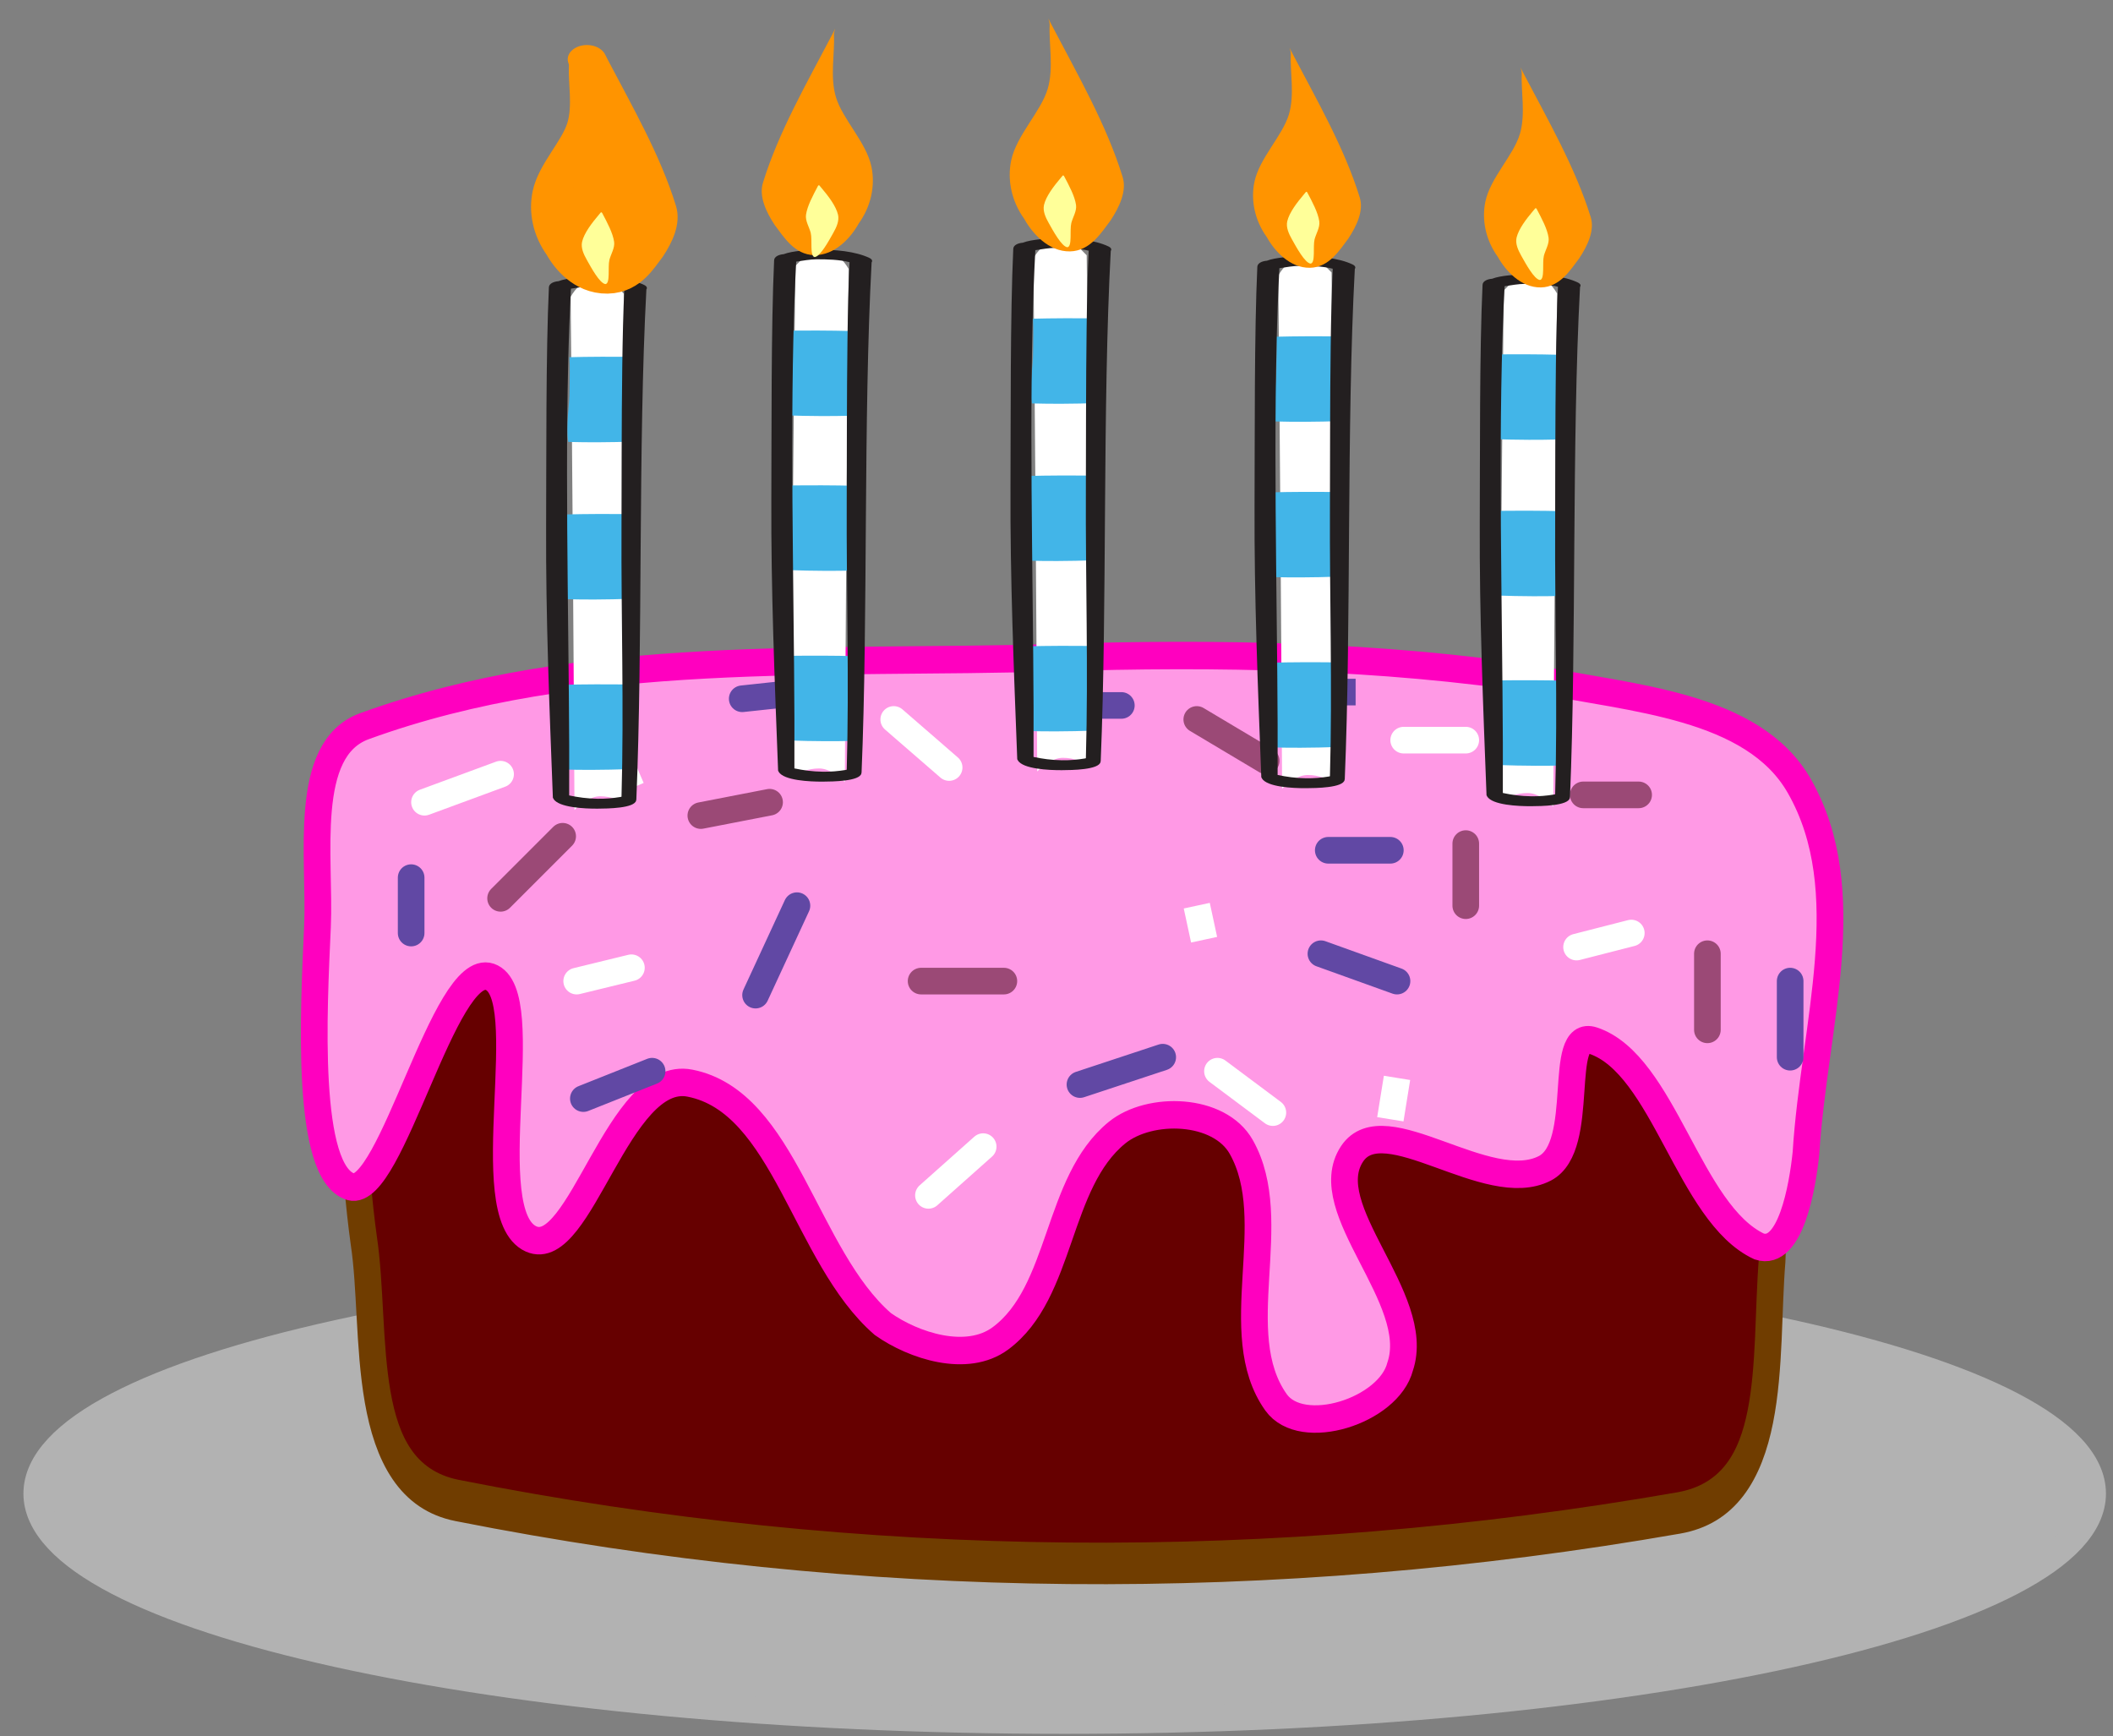 <svg xmlns="http://www.w3.org/2000/svg" xmlns:xlink="http://www.w3.org/1999/xlink" width="129" height="106" version="1.1" viewBox="-1 -1 129 106"><rect x="-1" y="-1" width="129" height="106" fill="#808080" stroke="none"/><path id="ID0.5747466580942273" fill="#B2B2B2" stroke="#B2B2B2" stroke-width="2" d="M 240 212 C 261.244 212 280.494 213.905 294.433 216.982 C 308.372 220.060 317 224.310 317 229 C 317 233.690 308.372 237.940 294.433 241.018 C 280.494 244.095 261.244 246 240 246 C 218.756 246 199.506 244.095 185.567 241.018 C 171.628 237.940 163 233.690 163 229 C 163 224.310 171.628 220.060 185.567 216.982 C 199.506 213.905 218.756 212 240 212 Z" transform="matrix(0.815, 0, 0, 0.815, -131.6, -96.45)"/><g id="ID0.302299955394119"><path id="ID0.9443309367634356" fill="#600" stroke="#703D00" stroke-linecap="round" stroke-width="1.995" d="M 221.300 166.300 C 235.481 166.300 246.007 168.582 257.636 172.506 C 263.162 174.375 267.979 178.031 271.500 182.500 C 274.272 186.024 276.315 190.545 276 194.750 C 275.399 199.482 276.571 206.052 269 206.900 C 238.720 210.290 207.875 210.156 177.500 206.300 C 169.906 205.336 171.544 198.190 170.500 193.800 C 169.746 190.238 169.342 185.944 171.300 182.850 C 174.381 178.077 179.390 174.495 184.964 172.506 C 196.527 168.403 207.119 166.300 221.300 166.300 Z" transform="matrix(0.815, 0, 0, 1.271, -117.75, -171.6)"/><path id="ID0.28453653072938323" fill="#FF99E5" stroke="#FF00BF" stroke-linecap="round" stroke-width="2" d="M 200.750 137.650 C 212.899 137.281 225.090 137.485 237 139.250 C 243.876 140.635 253.028 141.081 256.500 147 C 261.011 154.675 257.598 164.417 257 173.750 C 256.739 176.235 255.827 181.287 253.500 180.550 C 248.217 178.160 246.379 167.280 241.050 165.550 C 238.287 164.657 240.612 173.234 237.450 174.850 C 233.150 177.024 225.406 170.282 223 173.800 C 220.274 177.795 228.332 184.327 226.600 189.300 C 225.747 192.528 219.233 194.547 217.300 191.900 C 213.616 186.850 217.840 178.705 214.700 173.300 C 213.051 170.455 207.848 170.325 205.400 172.250 C 200.799 175.881 201.332 183.887 196.650 187.250 C 194.145 189.047 190.168 187.790 187.850 186.200 C 181.990 181.248 180.523 170.010 173.400 168.650 C 168.026 167.617 165.179 181.604 161.500 180 C 157.343 178.168 162.014 162.102 158.400 160.900 C 155.007 159.801 151.007 177.002 148 176.200 C 144.557 175.177 145.218 163.329 145.500 157.250 C 145.730 152.259 144.307 144.324 149 142.650 C 165.326 136.863 183.451 138.177 200.750 137.650 Z" transform="matrix(0.815, 0, 0, 0.838, -100.2, -76.2)"/><path id="ID0.9467714759521186" fill="none" stroke="#9B4976" stroke-linecap="round" stroke-width="1.995" d="M 195.750 178.150 C 195.750 178.150 200.900 177.150 200.900 177.150" transform="matrix(0.815, 0, 0, 0.815, -117.75, -96.4)"/><path id="ID0.23042773781344295" fill="none" stroke="#9B4976" stroke-linecap="round" stroke-width="1.995" d="M 212.250 190.550 C 212.250 190.550 218.450 190.550 218.450 190.550" transform="matrix(0.815, 0, 0, 0.815, -117.75, -96.4)"/><path id="ID0.20588193368166685" fill="none" stroke="#9B4976" stroke-linecap="round" stroke-width="1.995" d="M 253.050 184.900 C 253.050 184.900 253.050 180.250 253.050 180.250" transform="matrix(0.815, 0, 0, 0.815, -117.75, -96.4)"/><path id="ID0.6261316067539155" fill="none" stroke="#9B4976" stroke-linecap="round" stroke-width="1.995" d="M 232.900 170.950 C 232.900 170.950 238.100 174.050 238.100 174.050" transform="matrix(0.815, 0, 0, 0.815, -117.75, -96.4)"/><path id="ID0.2090843333862722" fill="none" stroke="#9B4976" stroke-linecap="round" stroke-width="1.995" d="M 271.150 194.200 C 271.150 194.200 271.150 188.500 271.150 188.500" transform="matrix(0.815, 0, 0, 0.815, -117.75, -96.4)"/><path id="ID0.9659954085946083" fill="none" stroke="#9B4976" stroke-linecap="round" stroke-width="1.995" d="M 261.850 176.600 C 261.850 176.600 266 176.600 266 176.600" transform="matrix(0.815, 0, 0, 0.815, -117.75, -96.4)"/><path id="ID0.702816660515964" fill="none" stroke="#9B4976" stroke-linecap="round" stroke-width="1.995" d="M 180.750 184.350 C 180.750 184.350 185.400 179.700 185.400 179.700" transform="matrix(0.815, 0, 0, 0.815, -117.75, -96.4)"/><path id="ID0.6778297000564635" fill="none" stroke="#FFF" stroke-linecap="round" stroke-width="1.995" d="M 186.450 190.550 C 186.450 190.550 190.550 189.550 190.550 189.550" transform="matrix(0.815, 0, 0, 0.815, -117.75, -96.4)"/><path id="ID0.7210087068378925" fill="none" stroke="#FFF" stroke-linecap="round" stroke-width="1.995" d="M 210.200 170.950 C 210.200 170.950 214.350 174.550 214.350 174.550" transform="matrix(0.815, 0, 0, 0.815, -117.75, -96.4)"/><path id="ID0.2551163868047297" fill="none" stroke="#FFF" stroke-linecap="round" stroke-width="1.995" d="M 212.800 206.600 C 212.800 206.600 216.900 202.950 216.900 202.950" transform="matrix(0.815, 0, 0, 0.815, -117.75, -96.4)"/><path id="ID0.3400295590981841" fill="none" stroke="#FFF" stroke-linecap="round" stroke-width="1.995" d="M 234.450 197.300 C 234.450 197.300 238.600 200.400 238.600 200.400" transform="matrix(0.815, 0, 0, 0.815, -117.75, -96.4)"/><path id="ID0.8367559141479433" fill="none" stroke="#FFF" stroke-linecap="round" stroke-width="1.995" d="M 247.400 200.900 C 247.400 200.900 247.900 197.800 247.900 197.800 Z" transform="matrix(0.815, 0, 0, 0.815, -117.75, -96.4)"/><path id="ID0.2565021519549191" fill="none" stroke="#FFF" stroke-linecap="round" stroke-width="1.995" d="M 248.400 172.500 C 248.400 172.500 253.050 172.500 253.050 172.500" transform="matrix(0.815, 0, 0, 0.815, -117.75, -96.4)"/><path id="ID0.4049390903674066" fill="none" stroke="#FFF" stroke-linecap="round" stroke-width="1.995" d="M 261.350 188 C 261.350 188 265.450 186.950 265.450 186.950" transform="matrix(0.815, 0, 0, 0.815, -117.75, -96.4)"/><path id="ID0.9062348022125661" fill="none" stroke="#FFF" stroke-linecap="round" stroke-width="1.995" d="M 175.050 177.150 C 175.050 177.150 180.750 175.050 180.750 175.050" transform="matrix(0.815, 0, 0, 0.815, -117.75, -96.4)"/><path id="ID0.021216348744928837" fill="none" stroke="#FFF" stroke-linecap="round" stroke-width="1.995" d="M 189 172.500 C 189 172.500 190.550 176.100 190.550 176.100 Z" transform="matrix(0.815, 0, 0, 0.815, -117.75, -96.4)"/><path id="ID0.7581375841982663" fill="none" stroke="#FFF" stroke-linecap="round" stroke-width="1.995" d="M 232.900 184.900 C 232.900 184.900 233.450 187.450 233.450 187.450 Z" transform="matrix(0.815, 0, 0, 0.815, -117.75, -96.4)"/><path id="ID0.8662396180443466" fill="none" stroke="#6148A4" stroke-linecap="round" stroke-width="1.995" d="M 199.850 191.600 C 199.850 191.600 202.950 184.900 202.950 184.900" transform="matrix(0.815, 0, 0, 0.815, -117.75, -96.4)"/><path id="ID0.7959343986585736" fill="none" stroke="#6148A4" stroke-linecap="round" stroke-width="1.995" d="M 221.050 169.900 C 221.050 169.900 227.250 169.900 227.250 169.900" transform="matrix(0.815, 0, 0, 0.815, -117.75, -96.4)"/><path id="ID0.47782517969608307" fill="none" stroke="#6148A4" stroke-linecap="round" stroke-width="1.995" d="M 224.150 198.300 C 224.150 198.300 230.350 196.250 230.350 196.250" transform="matrix(0.815, 0, 0, 0.815, -117.75, -96.4)"/><path id="ID0.0538422497920692" fill="none" stroke="#6148A4" stroke-linecap="round" stroke-width="1.995" d="M 242.200 188.500 C 242.200 188.500 247.900 190.550 247.900 190.550" transform="matrix(0.815, 0, 0, 0.815, -117.75, -96.4)"/><path id="ID0.7071157796308398" fill="none" stroke="#6148A4" stroke-linecap="round" stroke-width="1.995" d="M 186.950 199.350 C 186.950 199.350 192.100 197.300 192.100 197.300" transform="matrix(0.815, 0, 0, 0.815, -117.75, -96.4)"/><path id="ID0.3825798323377967" fill="none" stroke="#6148A4" stroke-linecap="round" stroke-width="1.995" d="M 174.050 182.800 C 174.050 182.800 174.050 186.950 174.050 186.950" transform="matrix(0.815, 0, 0, 0.815, -117.75, -96.4)"/><path id="ID0.12323137884959579" fill="none" stroke="#6148A4" stroke-linecap="round" stroke-width="1.995" d="M 198.850 169.400 C 198.850 169.400 203.500 168.900 203.500 168.900" transform="matrix(0.815, 0, 0, 0.815, -117.75, -96.4)"/><path id="ID0.6972495093941689" fill="none" stroke="#6148A4" stroke-linecap="round" stroke-width="1.995" d="M 277.350 190.550 C 277.350 190.550 277.350 196.250 277.350 196.250" transform="matrix(0.815, 0, 0, 0.815, -117.75, -96.4)"/><path id="ID0.2711392594501376" fill="none" stroke="#6148A4" stroke-linecap="round" stroke-width="1.995" d="M 242.750 180.750 C 242.750 180.750 247.400 180.750 247.400 180.750" transform="matrix(0.815, 0, 0, 0.815, -117.75, -96.4)"/><path id="ID0.8978235688991845" fill="none" stroke="#6148A4" stroke-linecap="round" stroke-width="1.995" d="M 241.700 168.900 C 241.700 168.900 244.800 168.900 244.800 168.900 Z" transform="matrix(0.815, 0, 0, 0.815, -117.75, -96.4)"/></g><path id="White" fill="#FFF" d="M 106.321 26.470 C 106.567 27.338 106.811 28.496 106.811 29.696 C 106.811 31.050 106.657 32.345 106.519 33.241 C 112.883 33.177 119.066 33.076 124.975 32.926 C 125.211 32.081 125.532 31.219 125.544 30.384 C 125.561 29.075 125.482 27.499 124.869 26.254 C 119.561 26.372 113.125 26.437 106.321 26.470 L 106.321 26.470 Z" transform="matrix(-0.007, -1.689, 0.488, -0.001, 21.9, 228.05)"/><path id="Blue" fill="#42B5E8" d="M 106.321 26.470 C 92.817 26.537 77.853 26.482 67.322 26.485 C 45.977 26.493 24.177 26.079 2.884 26.352 C 2.863 26.395 2.840 26.432 2.823 26.477 C 2.518 27.409 2.361 28.373 2.386 29.345 C 2.421 30.676 2.720 31.778 3.166 32.899 C 34.410 32.878 73.020 33.576 106.518 33.241 C 106.656 32.345 106.810 31.050 106.810 29.696 C 106.811 28.496 106.567 27.338 106.321 26.470 L 106.321 26.470 Z" transform="matrix(-0, -0.05, 0.605, -0.001, 17.55, 35.75)"/><path id="Blue" fill="#42B5E8" d="M 106.321 26.470 C 92.817 26.537 77.853 26.482 67.322 26.485 C 45.977 26.493 24.177 26.079 2.884 26.352 C 2.863 26.395 2.840 26.432 2.823 26.477 C 2.518 27.409 2.361 28.373 2.386 29.345 C 2.421 30.676 2.720 31.778 3.166 32.899 C 34.410 32.878 73.020 33.576 106.518 33.241 C 106.656 32.345 106.810 31.050 106.810 29.696 C 106.811 28.496 106.567 27.338 106.321 26.470 L 106.321 26.470 Z" transform="matrix(-0, -0.05, 0.605, -0.001, 17.75, 26.15)"/><path id="Blue" fill="#42B5E8" d="M 106.321 26.470 C 92.817 26.537 77.853 26.482 67.322 26.485 C 45.977 26.493 24.177 26.079 2.884 26.352 C 2.863 26.395 2.840 26.432 2.823 26.477 C 2.518 27.409 2.361 28.373 2.386 29.345 C 2.421 30.676 2.720 31.778 3.166 32.899 C 34.410 32.878 73.020 33.576 106.518 33.241 C 106.656 32.345 106.810 31.050 106.810 29.696 C 106.811 28.496 106.567 27.338 106.321 26.470 L 106.321 26.470 Z" transform="matrix(-0, -0.05, 0.605, -0.001, 17.4, 46.15)"/><path id="Outline" fill="#231F20" d="M 125.922 23.789 C 125.586 23.416 125.182 23.361 124.832 23.489 C 87.297 24.458 39.545 23.755 2.186 24.494 C 2.144 24.495 2.114 24.508 2.077 24.515 C 2.054 24.515 2.021 24.513 2.009 24.513 C 0.100 24.699 0.020 28.098 0.001 29.346 C -0.023 30.992 0.258 34.221 2.348 34.868 C 2.367 34.874 2.399 34.871 2.425 34.872 C 2.487 34.900 2.548 34.934 2.608 34.937 C 24.394 35.416 46.046 35.921 67.740 35.916 C 83.585 35.910 109.460 36.039 125.300 35.686 C 126.181 35.665 126.665 35.104 126.764 34.491 C 127.587 33.407 127.784 31.342 127.835 30.387 C 127.954 28.127 127.473 25.508 125.922 23.789 L 125.922 23.789 Z M 124.975 32.925 C 119.066 33.075 112.883 33.176 106.519 33.240 C 73.022 33.575 34.412 32.878 3.167 32.898 C 2.721 31.777 2.422 30.675 2.387 29.344 C 2.362 28.371 2.519 27.407 2.824 26.476 C 2.841 26.431 2.864 26.394 2.885 26.351 C 24.178 26.078 45.978 26.492 67.323 26.484 C 77.854 26.482 92.818 26.537 106.322 26.469 C 113.127 26.436 119.562 26.371 124.871 26.252 C 125.483 27.497 125.562 29.073 125.546 30.382 C 125.532 31.218 125.211 32.080 124.975 32.925 L 124.975 32.925 Z" transform="matrix(0.001, -0.254, -0.488, -0.001, 49.8, 48.4)"/><path id="ID0.18814716208726168" fill="#FF9400" stroke="#FF9400" stroke-linecap="round" stroke-width="2" d="M 66.600 139.850 C 66.614 139.550 66.388 139.041 66.700 139.850 C 67.965 143.106 69.407 146.479 70.200 149.950 C 70.412 150.868 70.051 151.933 69.600 152.850 C 69.151 153.647 68.602 154.876 67.600 154.900 C 66.548 154.924 65.739 153.699 65.350 152.750 C 64.715 151.565 64.498 150.138 64.700 148.850 C 64.962 147.177 66.163 145.614 66.500 144.100 C 66.810 142.713 66.551 141.041 66.600 139.850 Z" transform="matrix(1.172, 0, 0, 0.869, -43.15, -118.55)"/><path id="ID0.6274793283082545" fill="#FF9" stroke="none" stroke-linecap="round" d="M 68.350 151.600 C 68.497 151.380 68.509 151.261 68.600 151.400 C 68.992 152.404 69.404 153.432 69.500 154.325 C 69.564 154.943 69.266 155.544 69.148 156.145 C 69.014 156.869 69.232 158.540 68.850 158.600 C 68.422 158.540 67.774 156.920 67.452 156.145 C 67.215 155.579 67 154.940 67.100 154.325 C 67.254 153.440 67.827 152.432 68.350 151.600 Z" transform="matrix(0.815, 0, 0, 0.604, -20.15, -79.45)"/><path id="White" fill="#FFF" d="M 106.321 26.470 C 106.567 27.338 106.811 28.496 106.811 29.696 C 106.811 31.050 106.657 32.345 106.519 33.241 C 112.883 33.177 119.066 33.076 124.975 32.926 C 125.211 32.081 125.532 31.219 125.544 30.384 C 125.561 29.075 125.482 27.499 124.869 26.254 C 119.561 26.372 113.125 26.437 106.321 26.470 L 106.321 26.470 Z" transform="matrix(0.007, -1.689, -0.488, -0.001, 62.75, 226.35)"/><path id="Blue" fill="#42B5E8" d="M 106.321 26.470 C 92.817 26.537 77.853 26.482 67.322 26.485 C 45.977 26.493 24.177 26.079 2.884 26.352 C 2.863 26.395 2.840 26.432 2.823 26.477 C 2.518 27.409 2.361 28.373 2.386 29.345 C 2.421 30.676 2.720 31.778 3.166 32.899 C 34.410 32.878 73.020 33.576 106.518 33.241 C 106.656 32.345 106.810 31.050 106.810 29.696 C 106.811 28.496 106.567 27.338 106.321 26.470 L 106.321 26.470 Z" transform="matrix(0, -0.05, -0.605, -0.001, 67.15, 34)"/><path id="Blue" fill="#42B5E8" d="M 106.321 26.470 C 92.817 26.537 77.853 26.482 67.322 26.485 C 45.977 26.493 24.177 26.079 2.884 26.352 C 2.863 26.395 2.840 26.432 2.823 26.477 C 2.518 27.409 2.361 28.373 2.386 29.345 C 2.421 30.676 2.720 31.778 3.166 32.899 C 34.410 32.878 73.020 33.576 106.518 33.241 C 106.656 32.345 106.810 31.050 106.810 29.696 C 106.811 28.496 106.567 27.338 106.321 26.470 L 106.321 26.470 Z" transform="matrix(0, -0.05, -0.605, -0.001, 66.9, 24.55)"/><path id="Blue" fill="#42B5E8" d="M 106.321 26.470 C 92.817 26.537 77.853 26.482 67.322 26.485 C 45.977 26.493 24.177 26.079 2.884 26.352 C 2.863 26.395 2.840 26.432 2.823 26.477 C 2.518 27.409 2.361 28.373 2.386 29.345 C 2.421 30.676 2.720 31.778 3.166 32.899 C 34.410 32.878 73.020 33.576 106.518 33.241 C 106.656 32.345 106.810 31.050 106.810 29.696 C 106.811 28.496 106.567 27.338 106.321 26.470 L 106.321 26.470 Z" transform="matrix(0, -0.05, -0.605, -0.001, 67.15, 44.4)"/><path id="Outline" fill="#231F20" d="M 125.922 23.789 C 125.586 23.416 125.182 23.361 124.832 23.489 C 87.297 24.458 39.545 23.755 2.186 24.494 C 2.144 24.495 2.114 24.508 2.077 24.515 C 2.054 24.515 2.021 24.513 2.009 24.513 C 0.100 24.699 0.020 28.098 0.001 29.346 C -0.023 30.992 0.258 34.221 2.348 34.868 C 2.367 34.874 2.399 34.871 2.425 34.872 C 2.487 34.900 2.548 34.934 2.608 34.937 C 24.394 35.416 46.046 35.921 67.740 35.916 C 83.585 35.910 109.460 36.039 125.300 35.686 C 126.181 35.665 126.665 35.104 126.764 34.491 C 127.587 33.407 127.784 31.342 127.835 30.387 C 127.954 28.127 127.473 25.508 125.922 23.789 L 125.922 23.789 Z M 124.975 32.925 C 119.066 33.075 112.883 33.176 106.519 33.240 C 73.022 33.575 34.412 32.878 3.167 32.898 C 2.721 31.777 2.422 30.675 2.387 29.344 C 2.362 28.371 2.519 27.407 2.824 26.476 C 2.841 26.431 2.864 26.394 2.885 26.351 C 24.178 26.078 45.978 26.492 67.323 26.484 C 77.854 26.482 92.818 26.537 106.322 26.469 C 113.127 26.436 119.562 26.371 124.871 26.252 C 125.483 27.497 125.562 29.073 125.546 30.382 C 125.532 31.218 125.211 32.080 124.975 32.925 L 124.975 32.925 Z" transform="matrix(0.001, -0.254, -0.488, -0.001, 63.55, 46.75)"/><path id="ID0.18814716208726168" fill="#FF9400" stroke="none" stroke-linecap="round" d="M 66.600 139.850 C 66.614 139.550 66.388 139.041 66.700 139.850 C 67.965 143.106 69.407 146.479 70.200 149.950 C 70.412 150.868 70.051 151.933 69.600 152.850 C 69.151 153.647 68.602 154.876 67.600 154.900 C 66.548 154.924 65.739 153.699 65.350 152.750 C 64.715 151.565 64.498 150.138 64.700 148.850 C 64.962 147.177 66.163 145.614 66.500 144.100 C 66.810 142.713 66.551 141.041 66.600 139.850 Z" transform="matrix(-1.204, -2.0079128877070162e-32, 0, 0.893, 130.1, -123.75)"/><path id="ID0.6274793283082545" fill="#FF9" stroke="none" stroke-linecap="round" d="M 68.350 151.600 C 68.497 151.380 68.509 151.261 68.600 151.400 C 68.992 152.404 69.404 153.432 69.500 154.325 C 69.564 154.943 69.266 155.544 69.148 156.145 C 69.014 156.869 69.232 158.540 68.850 158.600 C 68.422 158.540 67.774 156.920 67.452 156.145 C 67.215 155.579 67 154.940 67.100 154.325 C 67.254 153.440 67.827 152.432 68.350 151.600 Z" transform="matrix(-0.815, 0, 0, 0.604, 104.85, -81.1)"/><path id="White" fill="#FFF" d="M 106.321 26.470 C 106.567 27.338 106.811 28.496 106.811 29.696 C 106.811 31.050 106.657 32.345 106.519 33.241 C 112.883 33.177 119.066 33.076 124.975 32.926 C 125.211 32.081 125.532 31.219 125.544 30.384 C 125.561 29.075 125.482 27.499 124.869 26.254 C 119.561 26.372 113.125 26.437 106.321 26.470 L 106.321 26.470 Z" transform="matrix(-0.007, -1.689, 0.488, -0.001, 50.15, 225.7)"/><path id="Blue" fill="#42B5E8" d="M 106.321 26.470 C 92.817 26.537 77.853 26.482 67.322 26.485 C 45.977 26.493 24.177 26.079 2.884 26.352 C 2.863 26.395 2.840 26.432 2.823 26.477 C 2.518 27.409 2.361 28.373 2.386 29.345 C 2.421 30.676 2.720 31.778 3.166 32.899 C 34.410 32.878 73.020 33.576 106.518 33.241 C 106.656 32.345 106.810 31.050 106.810 29.696 C 106.811 28.496 106.567 27.338 106.321 26.470 L 106.321 26.470 Z" transform="matrix(-0, -0.05, 0.605, -0.001, 45.8, 33.4)"/><path id="Blue" fill="#42B5E8" d="M 106.321 26.470 C 92.817 26.537 77.853 26.482 67.322 26.485 C 45.977 26.493 24.177 26.079 2.884 26.352 C 2.863 26.395 2.840 26.432 2.823 26.477 C 2.518 27.409 2.361 28.373 2.386 29.345 C 2.421 30.676 2.720 31.778 3.166 32.899 C 34.410 32.878 73.020 33.576 106.518 33.241 C 106.656 32.345 106.810 31.050 106.810 29.696 C 106.811 28.496 106.567 27.338 106.321 26.470 L 106.321 26.470 Z" transform="matrix(-0, -0.05, 0.605, -0.001, 46.05, 23.8)"/><path id="Blue" fill="#42B5E8" d="M 106.321 26.470 C 92.817 26.537 77.853 26.482 67.322 26.485 C 45.977 26.493 24.177 26.079 2.884 26.352 C 2.863 26.395 2.840 26.432 2.823 26.477 C 2.518 27.409 2.361 28.373 2.386 29.345 C 2.421 30.676 2.720 31.778 3.166 32.899 C 34.410 32.878 73.020 33.576 106.518 33.241 C 106.656 32.345 106.810 31.050 106.810 29.696 C 106.811 28.496 106.567 27.338 106.321 26.470 L 106.321 26.470 Z" transform="matrix(-0, -0.05, 0.605, -0.001, 45.75, 43.8)"/><path id="Outline" fill="#231F20" d="M 125.922 23.789 C 125.586 23.416 125.182 23.361 124.832 23.489 C 87.297 24.458 39.545 23.755 2.186 24.494 C 2.144 24.495 2.114 24.508 2.077 24.515 C 2.054 24.515 2.021 24.513 2.009 24.513 C 0.100 24.699 0.020 28.098 0.001 29.346 C -0.023 30.992 0.258 34.221 2.348 34.868 C 2.367 34.874 2.399 34.871 2.425 34.872 C 2.487 34.900 2.548 34.934 2.608 34.937 C 24.394 35.416 46.046 35.921 67.740 35.916 C 83.585 35.910 109.460 36.039 125.300 35.686 C 126.181 35.665 126.665 35.104 126.764 34.491 C 127.587 33.407 127.784 31.342 127.835 30.387 C 127.954 28.127 127.473 25.508 125.922 23.789 L 125.922 23.789 Z M 124.975 32.925 C 119.066 33.075 112.883 33.176 106.519 33.240 C 73.022 33.575 34.412 32.878 3.167 32.898 C 2.721 31.777 2.422 30.675 2.387 29.344 C 2.362 28.371 2.519 27.407 2.824 26.476 C 2.841 26.431 2.864 26.394 2.885 26.351 C 24.178 26.078 45.978 26.492 67.323 26.484 C 77.854 26.482 92.818 26.537 106.322 26.469 C 113.127 26.436 119.562 26.371 124.871 26.252 C 125.483 27.497 125.562 29.073 125.546 30.382 C 125.532 31.218 125.211 32.080 124.975 32.925 L 124.975 32.925 Z" transform="matrix(0.001, -0.254, -0.488, -0.001, 78.15, 46.05)"/><path id="ID0.18814716208726168" fill="#FF9400" stroke="none" stroke-linecap="round" d="M 66.600 139.850 C 66.614 139.550 66.388 139.041 66.700 139.850 C 67.965 143.106 69.407 146.479 70.200 149.950 C 70.412 150.868 70.051 151.933 69.600 152.850 C 69.151 153.647 68.602 154.876 67.600 154.900 C 66.548 154.924 65.739 153.699 65.350 152.750 C 64.715 151.565 64.498 150.138 64.700 148.850 C 64.962 147.177 66.163 145.614 66.500 144.100 C 66.810 142.713 66.551 141.041 66.600 139.850 Z" transform="matrix(1.237, 0, 0, 0.918, -19.3, -127.85)"/><path id="ID0.6274793283082545" fill="#FF9" stroke="none" stroke-linecap="round" d="M 68.350 151.600 C 68.497 151.380 68.509 151.261 68.600 151.400 C 68.992 152.404 69.404 153.432 69.500 154.325 C 69.564 154.943 69.266 155.544 69.148 156.145 C 69.014 156.869 69.232 158.540 68.850 158.600 C 68.422 158.540 67.774 156.920 67.452 156.145 C 67.215 155.579 67 154.940 67.100 154.325 C 67.254 153.440 67.827 152.432 68.350 151.600 Z" transform="matrix(0.815, 0, 0, 0.604, 8.05, -81.7)"/><path id="White" fill="#FFF" d="M 106.321 26.470 C 106.567 27.338 106.811 28.496 106.811 29.696 C 106.811 31.050 106.657 32.345 106.519 33.241 C 112.883 33.177 119.066 33.076 124.975 32.926 C 125.211 32.081 125.532 31.219 125.544 30.384 C 125.561 29.075 125.482 27.499 124.869 26.254 C 119.561 26.372 113.125 26.437 106.321 26.470 L 106.321 26.470 Z" transform="matrix(-0.007, -1.689, 0.488, -0.001, 65.1, 226.75)"/><path id="Blue" fill="#42B5E8" d="M 106.321 26.470 C 92.817 26.537 77.853 26.482 67.322 26.485 C 45.977 26.493 24.177 26.079 2.884 26.352 C 2.863 26.395 2.840 26.432 2.823 26.477 C 2.518 27.409 2.361 28.373 2.386 29.345 C 2.421 30.676 2.720 31.778 3.166 32.899 C 34.410 32.878 73.020 33.576 106.518 33.241 C 106.656 32.345 106.810 31.050 106.810 29.696 C 106.811 28.496 106.567 27.338 106.321 26.470 L 106.321 26.470 Z" transform="matrix(-0, -0.05, 0.605, -0.001, 60.65, 34.4)"/><path id="Blue" fill="#42B5E8" d="M 106.321 26.470 C 92.817 26.537 77.853 26.482 67.322 26.485 C 45.977 26.493 24.177 26.079 2.884 26.352 C 2.863 26.395 2.840 26.432 2.823 26.477 C 2.518 27.409 2.361 28.373 2.386 29.345 C 2.421 30.676 2.720 31.778 3.166 32.899 C 34.410 32.878 73.020 33.576 106.518 33.241 C 106.656 32.345 106.810 31.050 106.810 29.696 C 106.811 28.496 106.567 27.338 106.321 26.470 L 106.321 26.470 Z" transform="matrix(-0, -0.05, 0.605, -0.001, 60.9, 24.9)"/><path id="Blue" fill="#42B5E8" d="M 106.321 26.470 C 92.817 26.537 77.853 26.482 67.322 26.485 C 45.977 26.493 24.177 26.079 2.884 26.352 C 2.863 26.395 2.840 26.432 2.823 26.477 C 2.518 27.409 2.361 28.373 2.386 29.345 C 2.421 30.676 2.720 31.778 3.166 32.899 C 34.410 32.878 73.020 33.576 106.518 33.241 C 106.656 32.345 106.810 31.050 106.810 29.696 C 106.811 28.496 106.567 27.338 106.321 26.470 L 106.321 26.470 Z" transform="matrix(-0, -0.05, 0.605, -0.001, 60.65, 44.8)"/><path id="Outline" fill="#231F20" d="M 125.922 23.789 C 125.586 23.416 125.182 23.361 124.832 23.489 C 87.297 24.458 39.545 23.755 2.186 24.494 C 2.144 24.495 2.114 24.508 2.077 24.515 C 2.054 24.515 2.021 24.513 2.009 24.513 C 0.100 24.699 0.020 28.098 0.001 29.346 C -0.023 30.992 0.258 34.221 2.348 34.868 C 2.367 34.874 2.399 34.871 2.425 34.872 C 2.487 34.900 2.548 34.934 2.608 34.937 C 24.394 35.416 46.046 35.921 67.740 35.916 C 83.585 35.910 109.460 36.039 125.300 35.686 C 126.181 35.665 126.665 35.104 126.764 34.491 C 127.587 33.407 127.784 31.342 127.835 30.387 C 127.954 28.127 127.473 25.508 125.922 23.789 L 125.922 23.789 Z M 124.975 32.925 C 119.066 33.075 112.883 33.176 106.519 33.240 C 73.022 33.575 34.412 32.878 3.167 32.898 C 2.721 31.777 2.422 30.675 2.387 29.344 C 2.362 28.371 2.519 27.407 2.824 26.476 C 2.841 26.431 2.864 26.394 2.885 26.351 C 24.178 26.078 45.978 26.492 67.323 26.484 C 77.854 26.482 92.818 26.537 106.322 26.469 C 113.127 26.436 119.562 26.371 124.871 26.252 C 125.483 27.497 125.562 29.073 125.546 30.382 C 125.532 31.218 125.211 32.080 124.975 32.925 L 124.975 32.925 Z" transform="matrix(0.001, -0.254, -0.488, -0.001, 93.05, 47.15)"/><path id="ID0.18814716208726168" fill="#FF9400" stroke="none" stroke-linecap="round" d="M 66.600 139.850 C 66.614 139.550 66.388 139.041 66.700 139.850 C 67.965 143.106 69.407 146.479 70.200 149.950 C 70.412 150.868 70.051 151.933 69.600 152.850 C 69.151 153.647 68.602 154.876 67.600 154.900 C 66.548 154.924 65.739 153.699 65.350 152.750 C 64.715 151.565 64.498 150.138 64.700 148.850 C 64.962 147.177 66.163 145.614 66.500 144.100 C 66.810 142.713 66.551 141.041 66.600 139.850 Z" transform="matrix(1.169, 0, 0, 0.867, -0.05, -118.95)"/><path id="ID0.6274793283082545" fill="#FF9" stroke="none" stroke-linecap="round" d="M 68.350 151.600 C 68.497 151.380 68.509 151.261 68.600 151.400 C 68.992 152.404 69.404 153.432 69.500 154.325 C 69.564 154.943 69.266 155.544 69.148 156.145 C 69.014 156.869 69.232 158.540 68.850 158.600 C 68.422 158.540 67.774 156.920 67.452 156.145 C 67.215 155.579 67 154.940 67.100 154.325 C 67.254 153.440 67.827 152.432 68.350 151.600 Z" transform="matrix(0.815, 0, 0, 0.604, 22.9, -80.7)"/><path id="White" fill="#FFF" d="M 106.321 26.470 C 106.567 27.338 106.811 28.496 106.811 29.696 C 106.811 31.050 106.657 32.345 106.519 33.241 C 112.883 33.177 119.066 33.076 124.975 32.926 C 125.211 32.081 125.532 31.219 125.544 30.384 C 125.561 29.075 125.482 27.499 124.869 26.254 C 119.561 26.372 113.125 26.437 106.321 26.470 L 106.321 26.470 Z" transform="matrix(0.007, -1.689, -0.488, -0.001, 106, 227.85)"/><path id="Blue" fill="#42B5E8" d="M 106.321 26.470 C 92.817 26.537 77.853 26.482 67.322 26.485 C 45.977 26.493 24.177 26.079 2.884 26.352 C 2.863 26.395 2.840 26.432 2.823 26.477 C 2.518 27.409 2.361 28.373 2.386 29.345 C 2.421 30.676 2.720 31.778 3.166 32.899 C 34.410 32.878 73.020 33.576 106.518 33.241 C 106.656 32.345 106.810 31.050 106.810 29.696 C 106.811 28.496 106.567 27.338 106.321 26.470 L 106.321 26.470 Z" transform="matrix(0, -0.05, -0.605, -0.001, 110.35, 35.55)"/><path id="Blue" fill="#42B5E8" d="M 106.321 26.470 C 92.817 26.537 77.853 26.482 67.322 26.485 C 45.977 26.493 24.177 26.079 2.884 26.352 C 2.863 26.395 2.840 26.432 2.823 26.477 C 2.518 27.409 2.361 28.373 2.386 29.345 C 2.421 30.676 2.720 31.778 3.166 32.899 C 34.410 32.878 73.020 33.576 106.518 33.241 C 106.656 32.345 106.810 31.050 106.810 29.696 C 106.811 28.496 106.567 27.338 106.321 26.470 L 106.321 26.470 Z" transform="matrix(0, -0.05, -0.605, -0.001, 110.1, 26)"/><path id="Blue" fill="#42B5E8" d="M 106.321 26.470 C 92.817 26.537 77.853 26.482 67.322 26.485 C 45.977 26.493 24.177 26.079 2.884 26.352 C 2.863 26.395 2.840 26.432 2.823 26.477 C 2.518 27.409 2.361 28.373 2.386 29.345 C 2.421 30.676 2.720 31.778 3.166 32.899 C 34.410 32.878 73.020 33.576 106.518 33.241 C 106.656 32.345 106.810 31.050 106.810 29.696 C 106.811 28.496 106.567 27.338 106.321 26.470 L 106.321 26.470 Z" transform="matrix(0, -0.05, -0.605, -0.001, 110.5, 45.9)"/><path id="Outline" fill="#231F20" d="M 125.922 23.789 C 125.586 23.416 125.182 23.361 124.832 23.489 C 87.297 24.458 39.545 23.755 2.186 24.494 C 2.144 24.495 2.114 24.508 2.077 24.515 C 2.054 24.515 2.021 24.513 2.009 24.513 C 0.100 24.699 0.020 28.098 0.001 29.346 C -0.023 30.992 0.258 34.221 2.348 34.868 C 2.367 34.874 2.399 34.871 2.425 34.872 C 2.487 34.900 2.548 34.934 2.608 34.937 C 24.394 35.416 46.046 35.921 67.740 35.916 C 83.585 35.910 109.460 36.039 125.300 35.686 C 126.181 35.665 126.665 35.104 126.764 34.491 C 127.587 33.407 127.784 31.342 127.835 30.387 C 127.954 28.127 127.473 25.508 125.922 23.789 L 125.922 23.789 Z M 124.975 32.925 C 119.066 33.075 112.883 33.176 106.519 33.240 C 73.022 33.575 34.412 32.878 3.167 32.898 C 2.721 31.777 2.422 30.675 2.387 29.344 C 2.362 28.371 2.519 27.407 2.824 26.476 C 2.841 26.431 2.864 26.394 2.885 26.351 C 24.178 26.078 45.978 26.492 67.323 26.484 C 77.854 26.482 92.818 26.537 106.322 26.469 C 113.127 26.436 119.562 26.371 124.871 26.252 C 125.483 27.497 125.562 29.073 125.546 30.382 C 125.532 31.218 125.211 32.080 124.975 32.925 L 124.975 32.925 Z" transform="matrix(0.001, -0.254, -0.488, -0.001, 106.8, 48.25)"/><path id="ID0.18814716208726168" fill="#FF9400" stroke="none" stroke-linecap="round" d="M 66.600 139.850 C 66.614 139.550 66.388 139.041 66.700 139.850 C 67.965 143.106 69.407 146.479 70.200 149.950 C 70.412 150.868 70.051 151.933 69.600 152.850 C 69.151 153.647 68.602 154.876 67.600 154.900 C 66.548 154.924 65.739 153.699 65.350 152.750 C 64.715 151.565 64.498 150.138 64.700 148.850 C 64.962 147.177 66.163 145.614 66.500 144.100 C 66.810 142.713 66.551 141.041 66.600 139.850 Z" transform="matrix(1.169, 0, 0, 0.867, 14.05, -117.75)"/><path id="ID0.6274793283082545" fill="#FF9" stroke="none" stroke-linecap="round" d="M 68.350 151.600 C 68.497 151.380 68.509 151.261 68.600 151.400 C 68.992 152.404 69.404 153.432 69.500 154.325 C 69.564 154.943 69.266 155.544 69.148 156.145 C 69.014 156.869 69.232 158.540 68.850 158.600 C 68.422 158.540 67.774 156.920 67.452 156.145 C 67.215 155.579 67 154.940 67.100 154.325 C 67.254 153.440 67.827 152.432 68.350 151.600 Z" transform="matrix(0.815, 0, 0, 0.604, 36.9, -79.7)"/></svg>